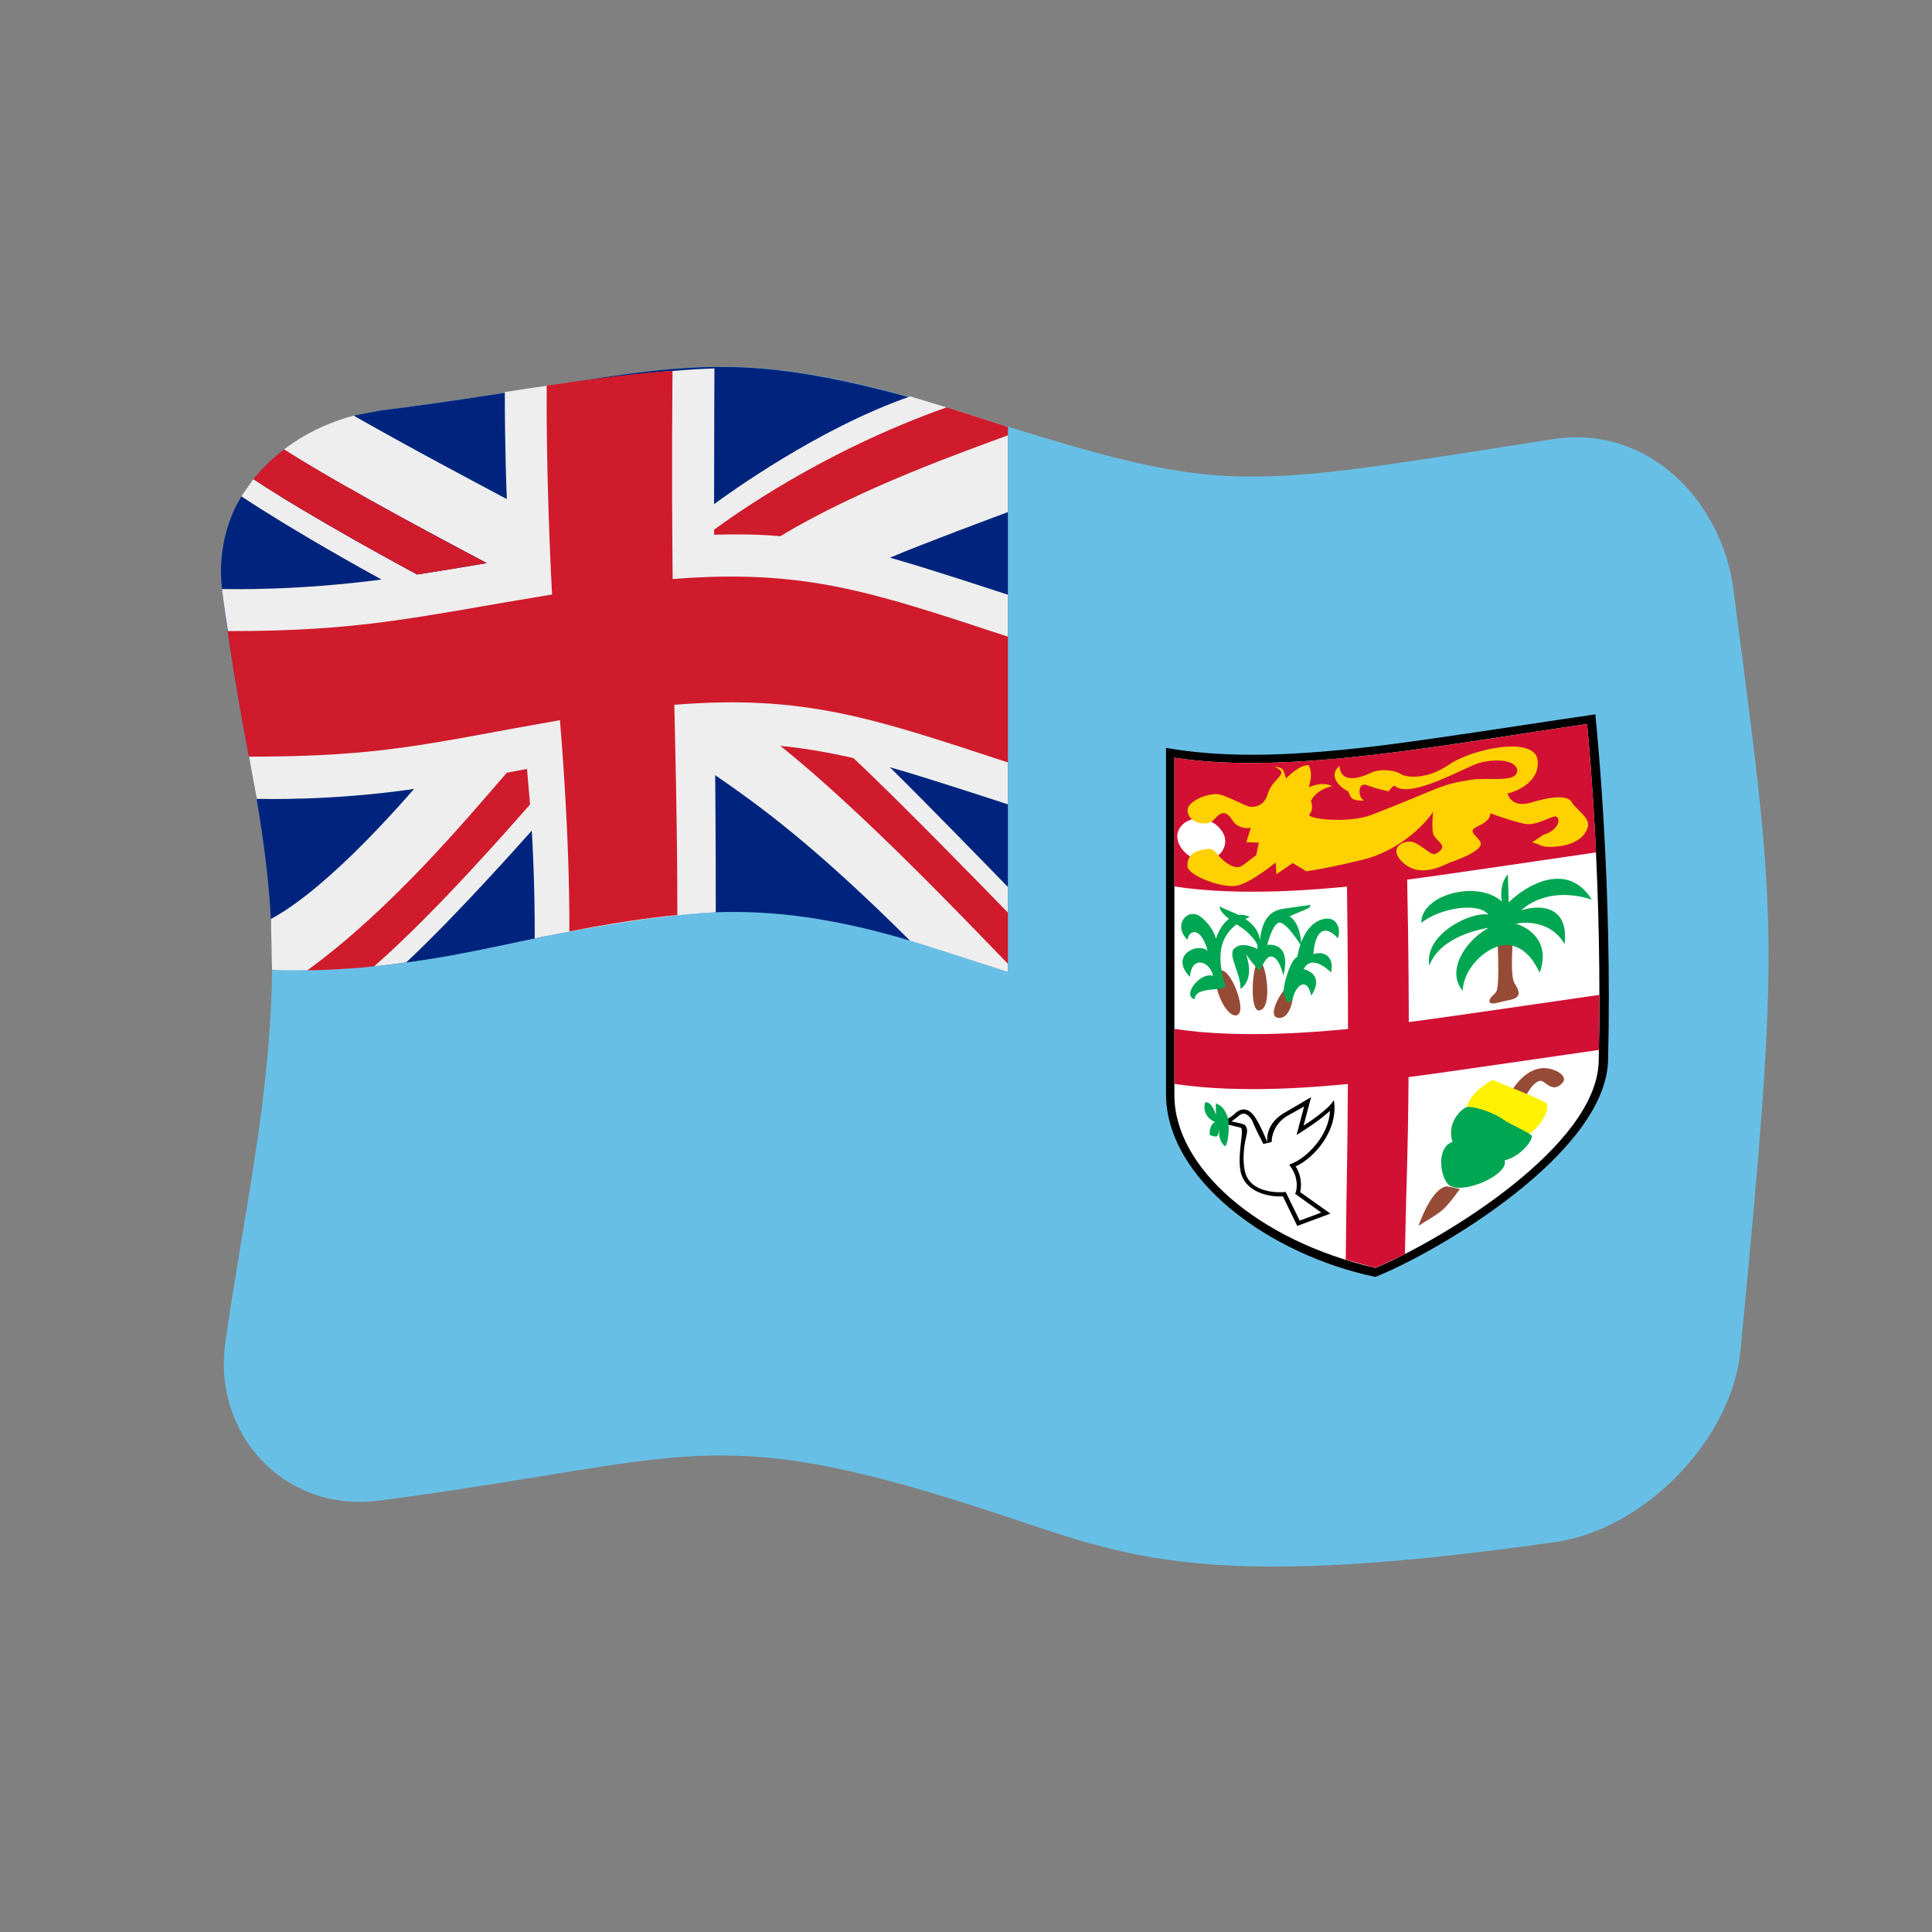 <?xml version="1.0" encoding="UTF-8" standalone="no"?>
<!DOCTYPE svg PUBLIC "-//W3C//DTD SVG 1.1//EN" "http://www.w3.org/Graphics/SVG/1.1/DTD/svg11.dtd">
<svg width="100%" height="100%" viewBox="0 0 512 512" version="1.1" xmlns="http://www.w3.org/2000/svg" xmlns:xlink="http://www.w3.org/1999/xlink" xml:space="preserve" xmlns:serif="http://www.serif.com/" style="fill-rule:evenodd;clip-rule:evenodd;stroke-linejoin:round;stroke-miterlimit:2;">
    <rect x="0" y="0" width="512" height="512" fill="#808080" stroke="none"/>
    <g>
        <g>
            <path d="M411.553,116.384C327.618,129.405 325.974,131.604 259.985,110.838C187.662,88.078 182.392,98.415 100.444,108.861L93.733,110.152C93.714,118.497 94.283,128.076 94.376,129.632C77.804,131.524 66.395,131.529 63.956,131.53C60.157,137.828 57.668,146.622 58.828,156.107C63.896,197.549 72.023,219.664 72.094,255.171C72.162,289.17 64.081,324.492 59.699,355.921C56.353,379.924 75.267,400.977 100.472,397.677C182.335,386.958 187.634,376.33 259.985,399.708C297.334,411.775 314.968,422.501 412.318,408.636C435.684,405.308 458.974,381.556 461.247,357.894C471.973,246.225 470.846,244.48 459.378,156.216C456.362,133 437.012,112.436 411.553,116.384Z" style="fill:rgb(104,191,229);fill-rule:nonzero;"/>
            <path d="M364.326,197.781C339.17,200.748 323.117,200.644 309.005,198.203L309.005,289.869C309.005,312.589 336.457,332.534 364.493,338.397C381.475,331.588 425.594,305.538 426.164,280.91C427.227,234.885 423.494,196.609 422.782,189.311C414.287,190.498 378.915,196.06 364.326,197.781Z" style="fill-rule:nonzero;"/>
            <path d="M364.525,336.013C333.229,328.809 311.227,309.294 311.227,290.237L311.227,200.792C341.738,205.596 384.5,197.004 420.597,191.868C421.259,198.992 424.694,235.93 423.673,281.25C423.168,303.696 382.884,328.179 364.525,336.013Z" style="fill:white;fill-rule:nonzero;"/>
            <path d="M422.96,225.9C422.84,223.174 422.234,209.472 420.597,191.868C385.31,196.888 341.867,205.616 311.227,200.792L311.227,234.914C328.999,237.712 350.734,235.563 356.965,234.953C357.231,254.653 357.238,269.672 357.239,272.691C350.999,273.296 329.009,275.447 311.227,272.648L311.227,287.225C329.019,290.027 351.013,287.872 357.202,287.272C357.072,310.634 356.851,310.39 356.641,333.824L364.525,336.002L372.317,332.352C372.786,308.833 373.079,309.017 373.284,285.445C383.322,284.163 418.875,278.907 423.735,278.238L423.856,263.651C418.99,264.32 383.392,269.58 373.341,270.863C373.339,267.843 373.33,252.821 372.915,233.121C382.871,231.837 418.141,226.57 422.96,225.9Z" style="fill:rgb(210,16,52);fill-rule:nonzero;"/>
            <path d="M324.704,222.948C324.704,225.864 321.861,228.361 318.349,228.001C314.943,227.651 311.994,224.491 311.994,221.655C311.994,218.762 315.007,216.591 318.349,216.934C321.602,217.268 324.704,220.082 324.704,222.948Z" style="fill:white;fill-rule:nonzero;"/>
            <path d="M319.538,218.195C316.078,218.479 314.2,215.898 314.849,214.025C315.311,212.692 318.445,210.581 322.315,210.431C324.377,210.358 330.104,213.737 331.343,213.806C334.945,214.024 335.785,211 335.905,210.568C337.159,206.054 342.19,205.117 337.837,203.24C338.505,203.215 339.373,203.373 339.879,203.881C340.48,204.484 340.877,207.083 340.874,206.232C341.257,205.84 344.265,202.756 346.782,202.757C348.248,205.094 346.651,209.092 346.826,208.654C347.277,208.449 350.444,207.007 353.017,208.338C348.09,209.464 347.262,212.79 347.395,212.258C347.848,213.335 347.868,214.909 347.053,215.747C345.808,217.029 357.33,218.326 363.524,215.931C381.816,208.847 381.387,207.902 390.089,206.606C393.843,206.046 400.464,207.191 401.765,205.189C403.177,203.016 399.846,200.369 392.358,202.076C388.867,202.872 373.733,212.051 369.571,208.22C368.84,208.312 367.628,210.356 367.906,209.674C365.069,209.153 362.692,208.249 362.253,208.082C359.714,207.11 359.767,211.521 361.583,212.148C360.605,212.218 359.367,212.174 358.468,211.711C357.726,211.328 357.086,208.811 357.051,209.646C356.567,209.363 351.309,206.288 354.967,202.955C355.338,208.713 362.53,205.174 363.132,204.878C365.62,203.65 369.572,204.018 371.187,205.107C372.642,206.089 378.049,206.723 383.973,202.65C390.203,198.362 406.854,194.926 407.503,201.555C408.054,207.18 401.964,209.759 399.522,210.276C399.678,210.809 400.694,214.28 406.056,212.604C406.858,212.353 415.141,209.763 416.556,212.62C417.389,214.302 421.538,216.729 420.802,219.171C419.178,224.479 411.621,224.431 410.711,224.425C408.088,224.408 408.459,223.846 406.022,223.22L409.012,221.236C413.324,219.889 413.658,216.784 412.296,216.378C411.293,216.079 407.263,218.984 403.999,218.31C398.301,217.132 387.922,212.76 394.919,215.495C395.145,217.039 393.161,218.287 391.739,218.93C388.629,220.34 391.17,221.151 392.274,223.037C393.682,225.441 385.015,228.308 384.277,228.552C383.158,228.922 376.538,233.11 371.721,228.518C367.355,224.344 372.743,222.148 375.045,223.383C379.259,225.642 379.357,227.466 381.656,225.443C383.484,223.835 380.103,222.588 379.776,220.822C379.135,217.275 380.495,210.655 379.822,215.089C378.5,217.229 371.889,225.21 361.057,227.855C349.413,230.697 345.019,230.995 346.228,230.913L342.575,228.703L338.271,231.684L338.072,228.569C337.33,229.165 331.371,233.95 327.871,234.696C324.036,235.513 314.902,232.09 314.705,229.618C314.411,225.963 317.852,225.4 318.66,225.21C321.848,224.463 321.565,225.518 323.871,227.705C324.206,228.023 327.353,231.008 329.427,229.256L332.915,226.631L333.608,223.319L330.283,223.178L331.499,219.36C330.096,219.665 328.38,219.261 327.327,218.285C326.497,217.516 325.535,215.079 323.86,215.549C321.99,216.092 322.065,217.986 319.538,218.195Z" style="fill:rgb(255,209,1);fill-rule:nonzero;"/>
            <path d="M327.871,269.007C324.945,270.154 320.488,260.051 323.004,257.521C325.553,254.97 330.73,267.882 327.871,269.007ZM333.685,267.775C330.934,268.062 331.934,254.607 333.675,254.574C335.46,254.541 337.502,267.37 333.685,267.775ZM338.738,269.749C335.256,269.276 340.538,260.952 342.003,260.876C343.514,260.798 342.753,270.297 338.738,269.749ZM399.208,265.193C397.737,265.447 394.572,266.684 394.73,265.2C394.846,264.116 396.235,263.558 396.641,262.547C397.477,260.416 396.829,248.184 396.763,246.937L401.155,246.285C401.049,247.42 400.016,258.392 401.351,260.537C403.241,263.543 402.798,264.578 399.208,265.193ZM414.083,286.941C415.847,284.986 411.374,282.66 408.305,283.113C402.267,284.004 399.2,291.653 398.799,292.653C398.53,293.327 397.067,296.813 398.904,296.961C399.841,297.037 402.275,295.242 403.146,293.047C403.389,292.435 405.545,287.004 408.049,286.442C409.473,286.115 411.28,290.063 414.083,286.941ZM383.499,314.408C379.486,314.71 376.278,323.858 375.937,324.83C382.363,320.862 382.459,321.131 386.898,315.086L383.499,314.408Z" style="fill:rgb(150,75,54);fill-rule:nonzero;"/>
            <path d="M324.704,261.092C325.291,263.001 316.723,261.062 316.593,264.797C313.064,263.846 318.238,257.369 321.46,258.635C320.788,254.857 315.821,252.911 315.349,258.879C309.971,253.457 316.94,249.618 320.027,251.917C318.155,245.214 314.995,246.539 314.705,249.073C310.62,245.145 314.836,240.189 318.36,243.08C321.988,246.056 322.301,249.343 322.249,248.793C322.983,246.227 325.96,240.672 331.212,242.995C322.464,246.701 322.395,253.592 324.704,261.092Z" style="fill:rgb(0,166,81);fill-rule:nonzero;"/>
            <path d="M333.907,257.303C330.591,254.273 328.317,249.571 330.133,252.701C330.401,253.41 332.628,259.299 328.749,262.075C328.859,258.062 325.37,253.175 327.004,251.455C329.241,249.1 333.568,251.715 333.147,251.461C334.042,250.074 330.422,246.924 330.076,246.623C328.253,245.041 323.33,242.64 323.182,240.176C325.265,241.543 333.211,243.172 333.896,249.192C334.412,244.342 336.107,241.4 340.042,240.834C347.168,239.808 347.078,239.871 347.22,239.727C347.229,240.881 346.843,240.554 341.747,242.841C344.683,244.612 344.876,250.061 344.9,250.741C344.532,250.155 340.634,243.956 338.855,244.541C336.502,245.319 334.911,254.663 335.878,250.378C342.474,250.001 340.291,257.848 340.094,258.557C339.988,258.081 338.945,253.404 336.712,253.475C335.131,253.525 333.307,258.767 333.907,257.303Z" style="fill:rgb(0,166,81);fill-rule:nonzero;"/>
            <path d="M340.115,262.99C340.404,259.046 342.469,253.959 343.808,253.564C343.964,252.624 345.201,245.167 350.39,243.647C354.354,242.488 355.459,246.339 354.544,248.674C353.027,246.779 348.853,243.799 348.042,252.853C351.423,251.775 353.649,254.139 352.732,257.696C352.317,257.284 347.681,252.692 345.481,256.807C351.262,258.576 347.822,263.367 347.481,263.842C346.576,259.258 343.86,260.476 342.701,264.14C341.725,267.194 340.551,264.893 340.115,262.99ZM398.26,250.504C393.842,251.159 387.957,256.294 387.616,262.547C383.28,257.434 388.029,249.474 394.505,245.877C393.03,246.119 381.65,247.988 378.77,255.945C377.37,247.226 390.333,241.444 394.433,242.398C391.911,238.986 381.697,240.551 376.666,244.559C376.543,237.046 391.681,233.081 398.019,238.934C397.112,233.453 400.092,231.347 399.607,231.689L399.822,239.156C404.207,234.754 415.323,227.955 421.809,238.381C410.426,234.796 404.036,240.289 403.17,241.279C406.541,240.051 415.927,238.902 414.635,250.214C411.029,243.846 403.8,244.287 401.716,244.807C403.857,245.341 411.321,248.791 408.018,257.801C403.617,247.971 396.642,250.978 398.26,250.504Z" style="fill:rgb(0,166,81);fill-rule:nonzero;"/>
            <path d="M388.52,295.379C388.051,290.253 394.72,286.661 395.533,286.223C396.675,286.675 407.923,291.124 409.655,292.259C411.265,293.313 408.244,299.648 402.849,301.943C397.423,304.245 389.413,296.269 388.52,295.379Z" style="fill:rgb(255,242,2);fill-rule:nonzero;"/>
            <path d="M384.53,314.382C381.75,313.179 380.277,304.128 384.922,302.623C383.365,297.656 387.024,294.064 388.562,293.457C389.822,292.959 395.18,294.364 398.683,296.874C400.267,298.004 405.803,300.382 405.938,301.041C406.193,302.277 402.861,306.578 398.732,307.503C399.975,311.047 388.828,316.254 384.53,314.382Z" style="fill:rgb(0,166,81);fill-rule:nonzero;"/>
            <path d="M323.182,297.476C324.703,296.952 326.194,296.161 327.349,295.041C327.67,294.73 330.228,292.247 332.784,296.345C335.32,300.41 337.606,307.587 335.867,302.791C335.78,302.028 335.278,297.63 340.886,294.612L347.46,290.757L345.449,298.311C346.158,297.856 352.31,293.911 353.479,291.492C354.833,299.67 348.074,307.014 343.361,309.11C345.695,312.747 344.385,316.456 344.57,315.933L352.568,321.614L343.785,324.883L339.978,317.036C336.774,317.291 329.87,316.18 328.749,310.33C327.837,305.572 329.932,299.026 328.749,298.83L323.182,297.476Z" style="fill-rule:nonzero;"/>
            <path d="M340.712,315.869L339.94,315.938C339.01,315.98 331.05,316.339 329.85,310.134C329.102,306.275 330.014,302.297 330.166,301.634C330.369,300.712 330.786,299.384 330.155,298.478L329.885,298.079L328.927,297.743L326.371,297.192L328.138,295.834C328.511,295.478 329.01,295.123 329.56,295.123C330.549,295.124 331.404,296.251 331.818,296.924C332.111,297.395 331.861,297.493 334.803,303.174L337.027,302.622C336.902,301.572 337.541,297.667 341.431,295.563L345.605,293.225L343.603,300.789L346.068,299.204C350.165,296.516 351.985,294.816 352.453,294.379C352.169,301.101 346.244,306.621 342.926,308.091L341.678,308.646L342.367,309.732C344.163,312.532 343.593,315.172 343.491,315.643L343.241,316.379L350.145,321.347L344.427,323.472L340.712,315.869Z" style="fill:white;fill-rule:nonzero;"/>
            <path d="M325.493,296.394C324.462,293.937 324.283,293.415 322.227,292.369L322.227,295.491C321.802,294.082 320.802,291.838 319.36,292.134C318.302,296.253 322.501,297.54 322.049,297.401C320.865,297.701 320.502,299.534 320.571,300.753C321.053,300.989 321.909,301.337 322.484,301.105C323.011,300.892 323.095,298.978 323.171,299.542C322.828,301.018 323.491,302.904 324.693,303.825C326.553,300.959 324.968,292.073 325.493,296.394Z" style="fill:rgb(0,166,81);fill-rule:nonzero;"/>
            <path d="M267.107,257.612C267.107,209.449 267.107,161.287 267.107,113.125C187.179,87.525 185.406,98.031 100.444,108.861L93.733,110.152C93.714,118.497 94.283,128.076 94.376,129.632C77.804,131.524 66.395,131.529 63.956,131.53L62.687,133.814C61.865,135.427 57.377,144.235 58.828,156.107C63.964,198.102 72.314,220.622 72.09,257.094C119.886,257.574 136.079,247.009 180.635,242.378C213.994,238.91 240.539,248.874 267.107,257.612Z" style="fill:rgb(0,36,125);fill-rule:nonzero;"/>
            <path d="M267.107,113.125C265.041,112.463 247.858,106.96 241.209,105.051C216.783,113.56 193.077,130.803 189.241,133.593C189.24,117.734 189.333,97.822 189.333,97.638C169.624,98.26 138.196,103.202 133.778,103.897C133.778,118.894 134.226,129.995 134.317,132.263C127.585,128.652 110.437,119.653 93.733,110.152C83.329,112.875 76.569,118.107 75.271,119.112C92.714,130.141 120.563,144.699 129.021,149.228C117.314,151.219 112.008,152.024 110.526,152.248C106.991,150.34 82.88,137.326 67.122,126.996L63.956,131.53C78.689,141.279 98.079,151.921 101.109,153.584C78.35,156.567 61.502,156.11 58.828,156.107C60.94,173.373 67.212,207.275 68.032,211.709C69.945,211.712 87.858,212.269 109.734,209.074C85.22,237.155 73.267,242.631 71.794,243.538L72.09,257.094C72.231,257.096 88.394,257.761 107.637,255.053C120.985,242.611 138.474,222.853 140.933,220.124C141.067,222.406 141.754,234.076 141.709,248.688C145.506,247.903 171.236,242.585 189.685,241.772C189.692,222.802 189.563,208.335 189.537,205.428C201.232,213.494 215.591,223.838 241.198,249.318C247.851,251.279 265.04,256.932 267.107,257.612L267.107,235.067C264.624,232.511 244.418,211.717 235.832,203.343C244.418,205.706 264.616,212.348 267.107,213.167L267.107,157.612C264.617,156.793 244.426,150.152 235.843,147.79C244.425,144.141 264.594,136.646 267.107,135.712C267.107,128.183 267.107,120.654 267.107,113.125Z" style="fill:rgb(238,238,238);fill-rule:nonzero;"/>
            <path d="M178.222,98.234C175.544,98.433 164.459,99.255 144.889,102.184C144.889,103.365 144.629,125.907 146.303,157.544C110.456,163.426 96.255,167.295 60.316,167.246C60.702,169.917 62.38,181.545 65.916,200.521C102.073,200.548 113.932,196.866 148.394,190.854C148.603,193.851 150.96,219.926 150.892,246.831C167.145,243.652 177.198,242.7 179.503,242.482C179.525,218.178 178.796,192.58 178.704,186.777C213.182,183.976 231.688,190.408 267.107,202.056L267.107,168.723C231.036,156.86 213.313,150.691 178.256,153.453C177.942,122.116 178.222,99.52 178.222,98.234Z" style="fill:rgb(207,27,43);fill-rule:nonzero;"/>
            <path d="M267.107,113.125L250.875,107.952C217.538,119.741 193.746,137.089 189.245,140.372L189.246,141.717C199.24,141.387 205.391,141.972 206.789,142.105C228.124,129.195 256.258,119.398 267.107,115.367L267.107,113.125ZM75.271,119.112C70.622,122.654 67.691,126.289 67.122,126.996C82.88,137.326 106.991,150.34 110.526,152.248C112.007,152.024 117.313,151.22 129.01,149.23C122.012,145.482 93.081,130.375 75.271,119.112ZM134.305,204.79C123.362,217.39 103.702,240.966 81.418,257.164C82.838,257.143 90.098,257.034 99.139,256.096C115.619,241.737 136.317,217.864 140.471,213.205L139.66,203.769L134.305,204.79ZM267.107,255.412L267.107,241.856C263.878,238.532 238.101,212.002 226.144,200.889C215.79,198.517 208.341,197.809 206.778,197.66C228.147,214.656 256.039,244.021 267.107,255.412Z" style="fill:rgb(207,27,43);fill-rule:nonzero;"/>
        </g>
    </g>
</svg>
